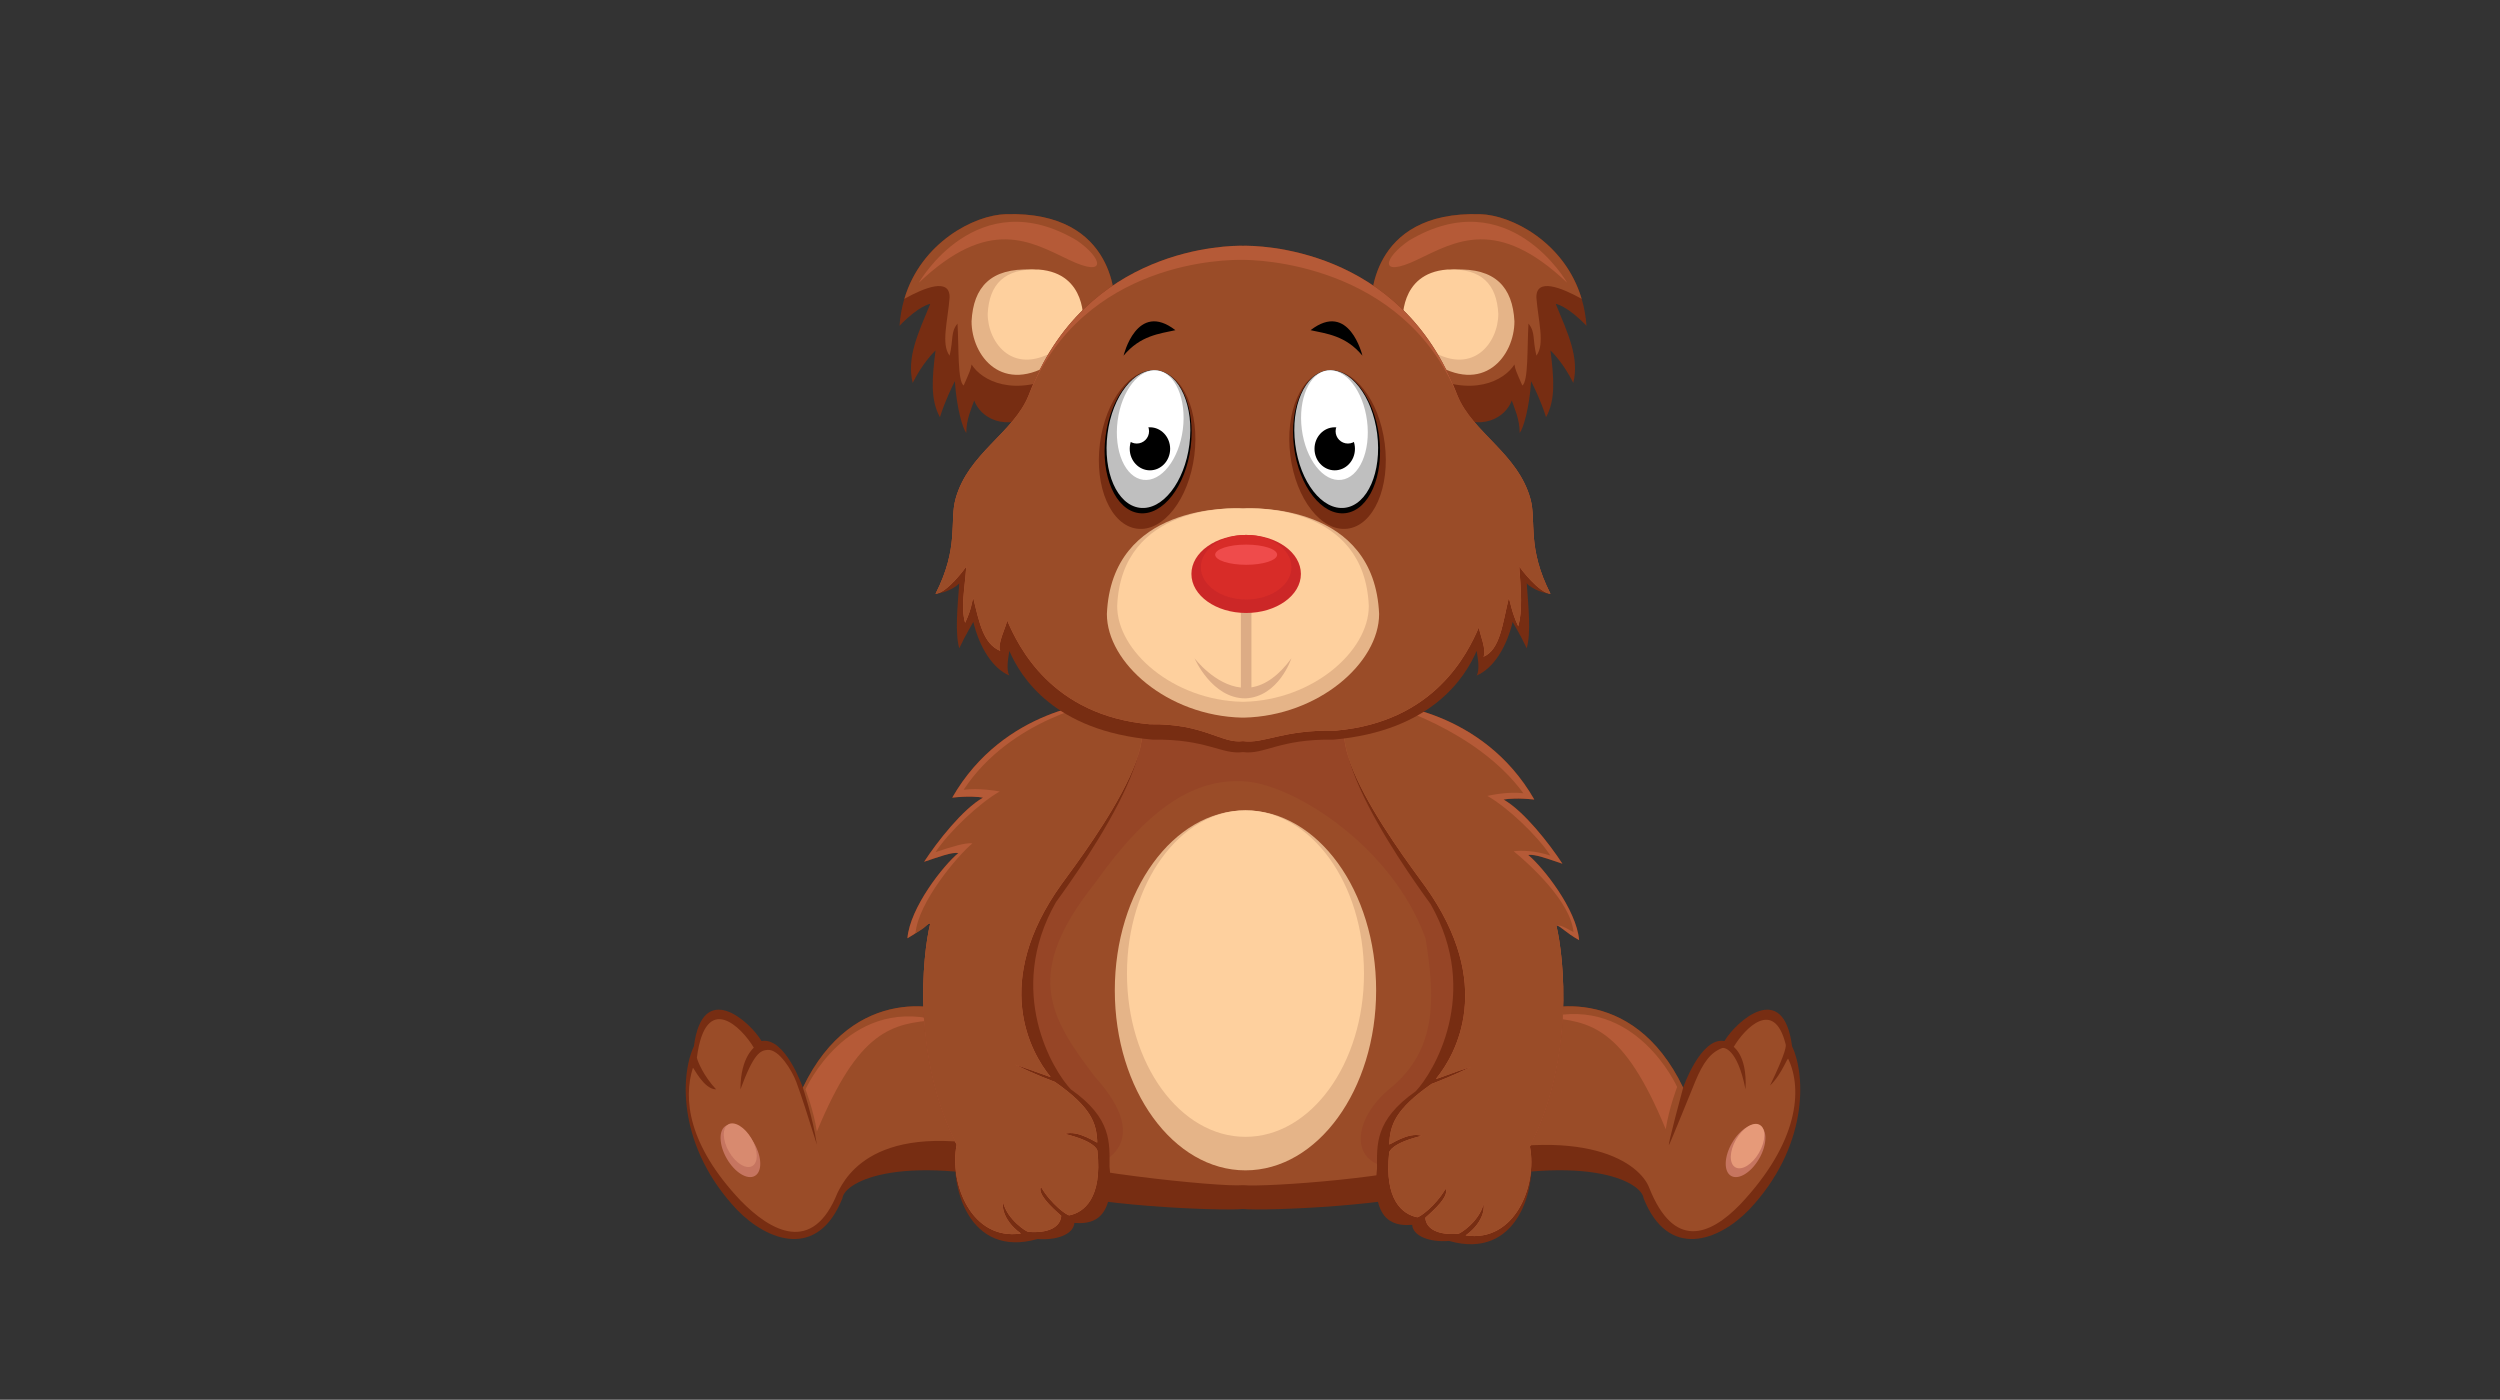 <?xml version="1.0" encoding="utf-8"?>
<!-- Generator: Adobe Illustrator 16.0.0, SVG Export Plug-In . SVG Version: 6.00 Build 0)  -->
<!DOCTYPE svg PUBLIC "-//W3C//DTD SVG 1.1//EN" "http://www.w3.org/Graphics/SVG/1.1/DTD/svg11.dtd">
<svg version="1.1" id="Layer_1" xmlns="http://www.w3.org/2000/svg" xmlns:xlink="http://www.w3.org/1999/xlink" x="0px" y="0px"
	 width="768px" height="430px" viewBox="0 0 768 430" enable-background="new 0 0 768 430" xml:space="preserve">
<rect x="0" y="0" width="768" height="430" fill="#333333" stroke="none"/>
<g>
	<path fill="#772D12" d="M421.231,93.608c0,0-1.081-28.886,33.475-27.806c11.068,0.269,31.04,11.337,32.662,34.28
		c-5.941-6.205-9.45-6.748-9.45-6.748c3.782,9.177,7.291,16.468,5.399,24.297c-2.966-5.937-6.206-9.177-7.017-9.989
		c1.08,8.641,1.617,15.115-1.349,20.515c-1.622-5.125-3.783-9.446-4.59-11.069c-0.542,8.372-2.429,14.578-3.513,15.926
		c0-4.32-1.617-7.554-2.423-9.983c-1.893,5.125-9.184,9.983-19.71,3.777C439.591,116.551,421.231,93.608,421.231,93.608z"/>
	<path fill="#9A4C28" d="M454.706,65.803c9.641,0.235,26.032,8.668,31.175,25.999c-6.172-3.431-14.062-6.62-13.901-0.353
		c0.544,7.017,2.698,14.303,0,17.811c-1.241-5.271-0.268-7.168-2.429-9.865c-0.446,7.419,0,17.694-1.89,19.042
		c-1.887-4.313-2.161-4.856-2.429-6.474c-3.022,4.879-13.056,10.47-28.192,2.658c-7.097-10.129-15.809-21.013-15.809-21.013
		S420.15,64.722,454.706,65.803z"/>
	<path fill="#E5B488" d="M430.951,101.974c0,0-1.617-17.817,15.926-19.166c12.418-0.538,17.816,5.36,18.355,15.909
		c0.005,10.543-9.447,22.96-25.373,12.435C436.62,106.563,430.951,101.974,430.951,101.974z"/>
	<path fill="#FED09E" d="M430.946,99.199c0,0-1.39-15.238,13.626-16.396c10.627-0.459,15.243,4.589,15.707,13.609
		c0,9.026-8.087,19.653-21.713,10.644C435.798,103.127,430.946,99.199,430.946,99.199z"/>
	<path fill="#B55A37" d="M481.427,86.86c0,0-17.812-31.314-48.584-12.96c-7.807,5.361-9.452,11.594,2.429,5.932
		C447.146,74.174,459.831,66.346,481.427,86.86z"/>
	<path fill="#772D12" d="M342.464,93.608c0,0,1.079-28.886-33.476-27.806c-11.062,0.269-31.041,11.337-32.658,34.28
		c5.938-6.205,9.447-6.748,9.447-6.748c-3.779,9.177-7.286,16.468-5.401,24.297c2.973-5.937,6.212-9.177,7.024-9.989
		c-1.086,8.641-1.623,15.115,1.348,20.515c1.617-5.125,3.776-9.446,4.588-11.069c0.539,8.372,2.429,14.578,3.509,15.926
		c0-4.32,1.617-7.554,2.429-9.983c1.887,5.125,9.178,9.983,19.704,3.777C324.108,116.551,342.464,93.608,342.464,93.608z"/>
	<path fill="#9A4C28" d="M308.988,65.803c-9.637,0.235-26.031,8.668-31.168,25.999c6.167-3.431,14.062-6.62,13.894-0.353
		c-0.537,7.017-2.691,14.303,0.007,17.811c1.237-5.271,0.262-7.168,2.422-9.865c0.448,7.419,0,17.694,1.892,19.042
		c1.892-4.313,2.16-4.856,2.429-6.474c3.022,4.879,13.056,10.47,28.193,2.658c7.095-10.129,15.809-21.013,15.809-21.013
		S343.542,64.722,308.988,65.803z"/>
	<path fill="#E5B488" d="M332.744,101.974c0,0,1.623-17.817-15.927-19.166c-12.416-0.538-17.812,5.36-18.354,15.909
		c-0.005,10.543,9.445,22.96,25.373,12.435C327.075,106.563,332.744,101.974,332.744,101.974z"/>
	<path fill="#FED09E" d="M332.749,99.199c0,0,1.387-15.238-13.626-16.396c-10.622-0.459-15.243,4.589-15.702,13.609
		c-0.005,9.026,8.08,19.653,21.706,10.644C327.902,103.127,332.749,99.199,332.749,99.199z"/>
	<path fill="#772D12" d="M550.529,321.429c-2.696-20.782-17.273-7.56-20.782-1.617c-7.286-1.349-12.686,14.304-12.686,14.304
		c-15.658-32.658-44.271-25.104-48.589-21.863c3.854-91.303-78.545-94.387-86.329-94.477h-0.588
		c-7.789,0.09-90.188,3.174-86.333,94.477c-4.321-3.24-32.932-10.795-48.584,21.863c0,0-5.399-15.652-12.691-14.304
		c-3.508-5.942-18.086-19.165-20.783,1.617c-4.321,9.177-4.857,31.046,13.228,50.206c9.446,9.722,24.83,15.39,32.39-3.508
		c0.543-5.127,18.354-14.847,63.166-2.966c9.585,5.058,53.006,6.96,59.898,6.239c6.895,0.721,50.318-1.182,59.899-6.239
		c44.811-11.881,62.628-2.161,63.167,2.966c7.559,18.897,22.942,13.229,32.395,3.508
		C555.393,352.475,554.85,330.605,550.529,321.429z"/>
	<path fill="#9A4C28" d="M549.395,325.402c-0.158-1.192-1.858,4.487-5.653,8.086c5.223-10.8,4.919-12.255,4.813-12.681
		c-3.582-14.381-12.691-4.717-15.904,0.722c-0.777-0.145,4.198,1.881,3.571,13.129c-2.553-12.865-6.744-12.865-7.146-12.709
		c-3.571,1.371-5.848,4.342-8.366,10.447c-0.946,2.294-7.537,18.634-7.968,19.267c-0.705,1.036,4.32-17.548,4.32-17.548
		c-15.658-32.658-44.271-25.104-48.589-21.863c3.854-91.303-78.545-94.387-86.329-94.477h-0.588
		c-7.789,0.09-90.188,3.174-86.333,94.477c-4.321-3.24-32.932-10.795-48.584,21.863c0,0,3.056,9.093,4.314,17.548
		c-2.971-9.496-4.644-14.706-6.323-19.267c-1.298-3.52-5.344-10.128-8.802-9.87c-2.272,0.162-4.292,1.062-8.36,12.132
		c-0.011-10.348,4.617-12.972,4.068-12.865c-3.508-5.943-14.756-17.661-17.453,3.122c0.212,1.098,2.076,5.69,5.92,9.743
		c-3.844,0-7.028-6.984-7.146-6.609c-2.966,9.379-1.567,23.58,14.6,40.71c9.445,9.715,22.238,16.648,29.797-2.249
		c2.675-5.445,12.619-24.007,57.426-12.126c9.585,5.058,60.274,10.418,67.167,9.697c6.895,0.721,51.129-2.502,60.711-7.561
		c44.811-11.874,61.415,1.08,64.118,8.462c7.553,18.891,18.442,14.751,27.89,5.036C552.65,350.852,553.715,334.579,549.395,325.402z
		"/>
	<path fill="#B55A37" d="M247.445,334.658c0,0,12.63-28.271,40.223-21.327c-13.771,1.08-23.804,3.073-36.714,34.28
		C249.874,340.863,247.445,334.658,247.445,334.658z"/>
	<path fill="#B55A37" d="M515.219,333.925c0,0-12.628-28.271-40.217-21.32c13.766,1.079,23.8,3.071,36.71,34.28
		C512.791,340.136,515.219,333.925,515.219,333.925z"/>
	<path fill="#964526" d="M337.355,357.522c0,0,17.794-5.999-1.037-26.787c-13.922-18.333-22.07-31.65,0-59.361
		c17.029-24.113,31.282-32.395,46.29-31.315c15.013,1.08,45.152,19.994,55.32,48.231c2.82,17.61,3.901,33.928-10.733,45.926
		c-11.868,9.73-12.366,22.797-0.666,24.292c17.158-5.798,37.314-47.186,25.793-77.057c-11.511-29.876-14.181-73.782-69.714-75.404
		c-55.533-1.617-77.487,42.378-77.129,89.3C305.844,342.273,317.399,350.092,337.355,357.522z"/>
	<path fill="#772D12" d="M425.451,216.203c0,0,29.966,1.623,45.891,29.424c-4.857-0.537-8.097-0.269-9.445,0
		c6.206,3.509,14.033,13.497,18.08,19.709c-4.857-1.623-8.365-2.972-10.526-2.703c4.59,3.782,14.847,16.737,15.658,26.184
		c-4.321-2.429-5.669-4.314-7.017-4.589c2.428,9.988,5.668,41.303-8.098,68.023c2.429,12.686-3.784,34.986-24.836,28.965
		c-5.937,0.459-11.068-1.433-11.337-4.942c-4.319,0.274-12.686,0.274-10.799-17.273c0-7.286-0.812-14.847,11.879-23.755
		c5.395-5.669,20.241-29.961,4.588-57.492C430.851,265.872,394.679,214.854,425.451,216.203z"/>
	<path fill="#B55A37" d="M425.451,216.203c0,0,29.966,1.623,45.891,29.424c-4.857-0.537-8.097-0.269-9.445,0
		c6.206,3.509,14.033,13.497,18.08,19.709c-4.857-1.623-8.365-2.972-10.526-2.703c4.59,3.782,14.847,16.737,15.658,26.184
		c-4.321-2.429-5.669-4.314-7.017-4.589c2.428,9.988,5.668,41.303-8.098,68.023c2.305,12.07-4.662,29.507-19.748,27.275
		c6.155-4.422,5.697-9.414,5.438-9.458c-1.343,5.226-7.279,9.099-7.828,8.953c-5.938,0.459-9.73-1.397-10.006-4.901
		c-0.229,0.01,7.756-6.211,6.224-8.909c-3.146,5.395-8.103,8.854-8.725,8.725c-4.46-0.901-10.168-5.249-8.601-19.815
		c0-0.454,1.074-3.051,10.039-5.198c-4.225-1.35-10.018,3.026-10.005,2.613c0.229-5.972,1.822-10.728,12.96-18.545
		c1.739-0.729,6.255-2.306,12.164-5.3c-5.668,1.824-11.023,4.023-10.76,3.699c6.211-7.583,18.152-29.06-3.297-59.036
		C429.212,260.473,394.679,214.854,425.451,216.203z"/>
	<path fill="#9A4C28" d="M425.451,216.203c0,0,28.107,7.733,42.534,27.487c-4.862-0.543-9.72,0.537-11.07,0.812
		c6.208,3.508,15.334,12.142,19.386,18.349c-4.857-1.618-9.127-1.618-11.288-1.35c4.59,3.783,17.544,15.389,18.355,24.835
		c-4.32-2.429-3.929-1.835-5.276-2.109c2.428,9.988,5.668,41.303-8.098,68.023c2.305,12.07-4.662,29.507-19.748,27.275
		c6.155-4.422,5.697-9.414,5.438-9.458c-1.343,5.226-7.279,9.099-7.828,8.953c-5.938,0.459-9.73-1.397-10.006-4.901
		c-0.229,0.01,7.756-6.211,6.224-8.909c-3.146,5.395-8.103,8.854-8.725,8.725c-4.46-0.901-10.168-5.249-8.601-19.815
		c0-0.454,1.074-3.051,10.039-5.198c-4.225-1.35-10.018,3.026-10.005,2.613c0.229-5.972,1.822-10.728,12.96-18.545
		c1.739-0.729,6.255-2.306,12.164-5.3c-5.668,1.824-11.023,4.023-10.76,3.699c6.211-7.583,18.152-29.06-3.297-59.036
		C429.212,260.473,394.679,214.854,425.451,216.203z"/>
	<path fill="#772D12" d="M338.412,215.616c0,0-29.96,1.622-45.888,29.423c4.857-0.536,8.098-0.269,9.447,0
		c-6.207,3.509-14.035,13.498-18.086,19.703c4.863-1.617,8.367-2.972,10.526-2.697c-4.583,3.777-14.847,16.738-15.652,26.184
		c4.32-2.429,5.668-4.32,7.019-4.589c-2.429,9.988-5.669,41.298,8.097,68.023c-2.429,12.688,3.777,34.986,24.834,28.965
		c5.938,0.459,11.068-1.433,11.337-4.94c4.32,0.268,12.685,0.268,10.8-17.275c0-7.291,0.806-14.846-11.881-23.754
		c-5.399-5.669-20.246-29.961-4.588-57.499C333.011,265.285,369.184,214.268,338.412,215.616z"/>
	<path fill="#B55A37" d="M338.412,215.616c0,0-29.96,1.622-45.888,29.423c4.857-0.536,8.098-0.269,9.447,0
		c-6.207,3.509-14.035,13.498-18.086,19.703c4.863-1.617,8.367-2.972,10.526-2.697c-4.583,3.777-14.847,16.738-15.652,26.184
		c4.32-2.429,5.668-4.32,7.019-4.589c-2.429,9.988-5.669,41.298,8.097,68.023c-2.312,12.065,4.661,29.507,19.748,27.275
		c-6.161-4.422-5.702-9.412-5.44-9.458c1.337,5.222,7.275,9.1,7.828,8.954c5.938,0.459,9.732-1.399,10-4.908
		c0.236,0.018-7.75-6.205-6.221-8.909c3.149,5.401,8.108,8.859,8.729,8.73c4.454-0.9,10.167-5.249,8.601-19.815
		c0-0.452-1.075-3.049-10.044-5.198c4.23-1.349,10.021,3.028,10.005,2.613c-0.225-5.971-1.824-10.733-12.955-18.551
		c-1.741-0.727-6.257-2.299-12.167-5.299c5.669,1.829,11.024,4.023,10.756,3.698c-6.205-7.582-18.148-29.054,3.295-59.036
		C334.651,259.885,369.184,214.268,338.412,215.616z"/>
	<path fill="#9A4C28" d="M338.412,215.616c0,0-27.801,4.846-42.378,26.994c4.857-0.543,9.715,0.269,11.068,0.537
		c-6.211,3.509-15.656,12.418-19.702,18.623c4.852-1.617,9.176-2.965,11.337-2.697c-4.595,3.778-16.688,18.17-17.493,27.616
		c4.315-2.429,3.183-2.781,4.533-3.05c-2.429,9.988-5.669,41.298,8.097,68.023c-2.312,12.065,4.661,29.507,19.748,27.275
		c-6.161-4.422-5.702-9.412-5.44-9.458c1.337,5.222,7.275,9.1,7.828,8.954c5.938,0.459,9.732-1.399,10-4.908
		c0.236,0.018-7.75-6.205-6.221-8.909c3.149,5.401,8.108,8.859,8.729,8.73c4.454-0.9,10.167-5.249,8.601-19.815
		c0-0.452-1.075-3.049-10.044-5.198c4.23-1.349,10.021,3.028,10.005,2.613c-0.225-5.971-1.824-10.733-12.955-18.551
		c-1.741-0.727-6.257-2.299-12.167-5.299c5.669,1.829,11.024,4.023,10.756,3.698c-6.205-7.582-18.148-29.054,3.295-59.036
		C334.651,259.885,369.184,214.268,338.412,215.616z"/>
	<path fill="#772D12" d="M476.301,182.416c-7.292-14.309-4.27-22.261-6.139-29.093c-3.851-14.096-17.885-20.307-22.475-31.914
		C430.425,75.55,385.877,75.422,381.847,75.5c-4.023-0.079-48.577,0.05-65.836,45.908c-4.588,11.606-18.629,17.817-22.478,31.914
		c-1.869,6.833,1.153,14.785-6.133,29.093c3.502-0.274,6.742-2.435,7.286-3.24c-0.543,7.554-1.35,15.114,0,19.978
		c2.16-4.595,3.777-7.024,4.319-8.097c1.887,7.823,5.938,14.303,11.065,16.463c-1.081-1.892-0.27-5.668,0-7.561
		c3.507,8.097,13.766,24.567,43.999,27.263c16.754-0.263,21.197,4.706,27.778,3.822c6.586,0.884,11.023-4.085,27.778-3.822
		c30.234-2.696,40.491-19.166,44.001-27.263c0.27,1.892,1.08,5.668,0,7.561c5.126-2.16,9.178-8.64,11.067-16.463
		c0.539,1.073,2.156,3.502,4.315,8.097c1.354-4.863,0.542-12.423,0-19.978C469.551,179.981,472.791,182.141,476.301,182.416z"/>
	<path fill="#B55A37" d="M476.301,182.416c-7.292-14.309-4.27-22.261-6.139-29.093c-3.851-14.096-17.885-20.307-22.475-31.914
		C430.425,75.55,385.877,75.422,381.847,75.5c-4.023-0.079-48.577,0.05-65.836,45.908c-4.588,11.606-18.629,17.817-22.478,31.914
		c-1.869,6.833,1.153,14.785-6.133,29.093c3.502-0.274,8.903-7.561,9.445-8.372c-0.542,7.561-1.713,12.423-0.363,17.28
		c2.16-4.589,1.98-6.48,2.522-7.561c1.887,7.829,3.146,14.041,8.278,16.195c-1.081-1.886,1.846-7.465,2.115-9.356
		c3.508,8.097,13.632,29.198,43.859,31.897c16.76-0.27,22.009,6.06,28.59,5.176c6.586,0.884,11.835-3.51,28.589-3.24
		c30.23-2.697,40.353-23.576,43.861-31.674c0.27,1.892,2.496,7.107,1.416,8.999c5.132-2.16,5.881-10.168,7.772-17.997
		c0.537,1.081,0.762,4.046,2.922,8.635c1.348-4.863,0.855-10.794,0.313-18.355C467.263,174.855,472.791,182.141,476.301,182.416z"/>
	<path fill="#9A4C28" d="M476.301,182.416c-7.292-14.309-4.27-22.261-6.139-29.093c-3.851-14.096-17.724-20.369-22.475-31.914
		c-16.775-40.76-62.096-41.656-66.126-41.571c-4.023-0.084-48.779-0.135-65.551,41.571c-4.661,11.578-18.629,17.817-22.478,31.914
		c-1.869,6.833,1.153,14.785-6.133,29.093c3.502-0.274,8.903-7.561,9.445-8.372c-0.542,7.561-1.713,12.423-0.363,17.28
		c2.16-4.589,1.98-6.48,2.522-7.561c1.887,7.829,3.146,14.041,8.278,16.195c-1.081-1.886,1.846-7.465,2.115-9.356
		c3.508,8.097,13.632,29.198,43.859,31.897c16.76-0.27,22.009,6.06,28.59,5.176c6.586,0.884,11.835-3.51,28.589-3.24
		c30.23-2.697,40.353-23.576,43.861-31.674c0.27,1.892,2.496,7.107,1.416,8.999c5.132-2.16,5.881-10.168,7.772-17.997
		c0.537,1.081,0.762,4.046,2.922,8.635c1.348-4.863,0.855-10.794,0.313-18.355C467.263,174.855,472.791,182.141,476.301,182.416z"/>
	<path fill="#772D12" d="M396.391,139.948c1.707,13.425,9.587,23.486,17.588,22.468c8.013-1.019,13.123-12.725,11.416-26.155
		c-1.706-13.425-9.58-23.486-17.587-22.467C399.793,114.806,394.684,126.519,396.391,139.948z"/>
	<path d="M397.515,137.374c1.54,12.104,8.636,21.18,15.86,20.263c7.224-0.917,11.83-11.477,10.29-23.587
		c-1.539-12.104-8.64-21.174-15.857-20.256C400.581,114.705,395.978,125.264,397.515,137.374z"/>
	<path fill="#BFBFBF" d="M397.896,136.49c1.483,11.651,8.321,20.386,15.272,19.502c6.949-0.884,11.381-11.046,9.904-22.697
		c-1.483-11.656-8.321-20.386-15.265-19.501C400.851,114.672,396.419,124.839,397.896,136.49z"/>
	<path fill="#FFFFFF" d="M399.917,131.874c1.18,9.278,6.625,16.229,12.159,15.529c5.534-0.705,9.064-8.797,7.885-18.081
		c-1.176-9.278-6.62-16.233-12.153-15.528C402.266,114.492,398.735,122.589,399.917,131.874z"/>
	<path d="M403.816,137.878c0,3.648,2.781,6.608,6.212,6.608c3.43,0,6.211-2.96,6.211-6.608c0-3.654-2.781-6.615-6.211-6.615
		C406.598,131.263,403.816,134.224,403.816,137.878z"/>
	<path fill="#FFFFFF" d="M410.296,132.478c0,2.088,1.695,3.778,3.784,3.778c2.087,0,3.776-1.69,3.776-3.778
		c0-2.087-1.689-3.783-3.776-3.783C411.991,128.695,410.296,130.391,410.296,132.478z"/>
	<path fill="#772D12" d="M366.896,139.948c-1.708,13.425-9.58,23.486-17.589,22.468c-8.012-1.019-13.123-12.725-11.415-26.155
		c1.706-13.425,9.58-23.486,17.594-22.467C363.493,114.806,368.602,126.519,366.896,139.948z"/>
	<path d="M418.533,109.26c0,0-4.051-17.006-15.925-7.829C407.465,102.512,413.403,103.055,418.533,109.26z"/>
	<path fill="#C67560" d="M532.063,351.121c-2.456,4.259-2.573,8.792-0.269,10.116c2.312,1.332,6.166-1.039,8.623-5.298
		c2.452-4.259,2.568-8.792,0.263-10.118C538.376,344.489,534.514,346.867,532.063,351.121z"/>
	<path fill="#E69A79" d="M533.321,350.052c-2.074,3.594-2.17,7.425-0.223,8.545c1.946,1.125,5.21-0.879,7.28-4.477
		c2.076-3.598,2.178-7.426,0.229-8.551C538.655,344.444,535.393,346.454,533.321,350.052z"/>
	<path fill="#E5B488" d="M423.665,188.621c-1.443-33.899-38.304-32.607-41.818-32.411c-3.508-0.196-40.373-1.488-41.812,32.411
		c0,14.986,18.577,31.293,41.521,31.836h0.588C405.081,219.914,423.665,203.607,423.665,188.621z"/>
	<path fill="#FED09E" d="M420.498,186.165c-1.332-31.332-35.406-30.146-38.651-29.955c-3.246-0.19-37.319-1.376-38.649,29.955
		c0,13.855,17.172,28.925,38.376,29.423h0.547C403.329,215.09,420.498,200.021,420.498,186.165z"/>
	<path d="M365.776,137.374c-1.54,12.104-8.641,21.18-15.865,20.263c-7.218-0.917-11.83-11.477-10.29-23.587
		c1.539-12.104,8.639-21.174,15.865-20.256C362.704,114.705,367.315,125.264,365.776,137.374z"/>
	<path fill="#BFBFBF" d="M365.39,136.49c-1.482,11.651-8.315,20.386-15.266,19.502c-6.95-0.884-11.387-11.046-9.904-22.697
		c1.478-11.656,8.315-20.386,15.266-19.501C362.435,114.672,366.867,124.839,365.39,136.49z"/>
	<path fill="#FFFFFF" d="M363.375,131.874c-1.181,9.278-6.627,16.229-12.161,15.529c-5.54-0.705-9.07-8.797-7.89-18.081
		c1.181-9.278,6.625-16.233,12.161-15.528C361.02,114.492,364.55,122.589,363.375,131.874z"/>
	<path d="M359.47,137.878c0,3.648-2.781,6.608-6.213,6.608c-3.424,0-6.205-2.96-6.205-6.608c0-3.654,2.781-6.615,6.205-6.615
		C356.688,131.263,359.47,134.224,359.47,137.878z"/>
	<path d="M345.16,109.26c0,0,4.051-17.006,15.927-7.829C356.229,102.512,350.292,103.055,345.16,109.26z"/>
	<path fill="#C67560" d="M231.636,351.121c2.451,4.259,2.569,8.792,0.263,10.116c-2.306,1.332-6.167-1.039-8.624-5.298
		c-2.451-4.259-2.569-8.792-0.263-10.118C225.325,344.489,229.18,346.867,231.636,351.121z"/>
	<path fill="#D88A6F" d="M230.875,349.811c2.037,3.532,2.137,7.293,0.224,8.395c-1.919,1.097-5.115-0.868-7.152-4.404
		c-2.036-3.53-2.137-7.286-0.223-8.394C225.637,344.306,228.845,346.274,230.875,349.811z"/>
	<path fill="#DDAC85" d="M396.716,202.242c-3.833,5.244-7.957,8.231-12.278,8.909v-33.055h-3.24v33.116
		c-8.002-0.845-14.163-8.897-14.23-8.986c0,0,5.293,12.311,15.567,12.311h0.096C392.87,214.049,396.716,202.242,396.716,202.242z"/>
	<path fill="#CC2727" d="M399.638,176.321c0,6.614-7.532,11.986-16.817,11.986c-9.29,0-16.822-5.372-16.822-11.986
		c0-6.625,7.532-11.992,16.822-11.992C392.105,164.329,399.638,169.696,399.638,176.321z"/>
	<path fill="#D82C28" d="M396.732,174.246c0,5.484-6.229,9.921-13.912,9.921c-7.688,0-13.917-4.438-13.917-9.921
		c0-5.473,6.229-9.917,13.917-9.917C390.504,164.329,396.732,168.773,396.732,174.246z"/>
	<path fill="#E5B488" d="M422.748,304.238c0,30.536-17.969,55.294-40.14,55.294c-22.172,0-40.14-24.758-40.14-55.294
		c0-30.542,17.968-55.298,40.14-55.298C404.779,248.94,422.748,273.696,422.748,304.238z"/>
	<path fill="#FED09E" d="M419.016,299.085c0,27.693-16.302,50.15-36.407,50.15c-20.106,0-36.402-22.457-36.402-50.15
		c0-27.694,16.296-50.145,36.402-50.145C402.714,248.94,419.016,271.391,419.016,299.085z"/>
	<path fill="#EF4B4B" d="M392.334,170.401c0,1.718-4.259,3.106-9.513,3.106c-5.259,0-9.518-1.388-9.518-3.106
		c0-1.712,4.259-3.1,9.518-3.1C388.075,167.301,392.334,168.689,392.334,170.401z"/>
	<circle fill="#FFFFFF" cx="349.212" cy="132.478" r="3.778"/>
	<path fill="#B55A37" d="M282.268,86.86c0,0,17.817-31.314,48.589-12.96c7.802,5.361,9.446,11.594-2.434,5.932
		C316.549,74.174,303.862,66.346,282.268,86.86z"/>
</g>
</svg>
